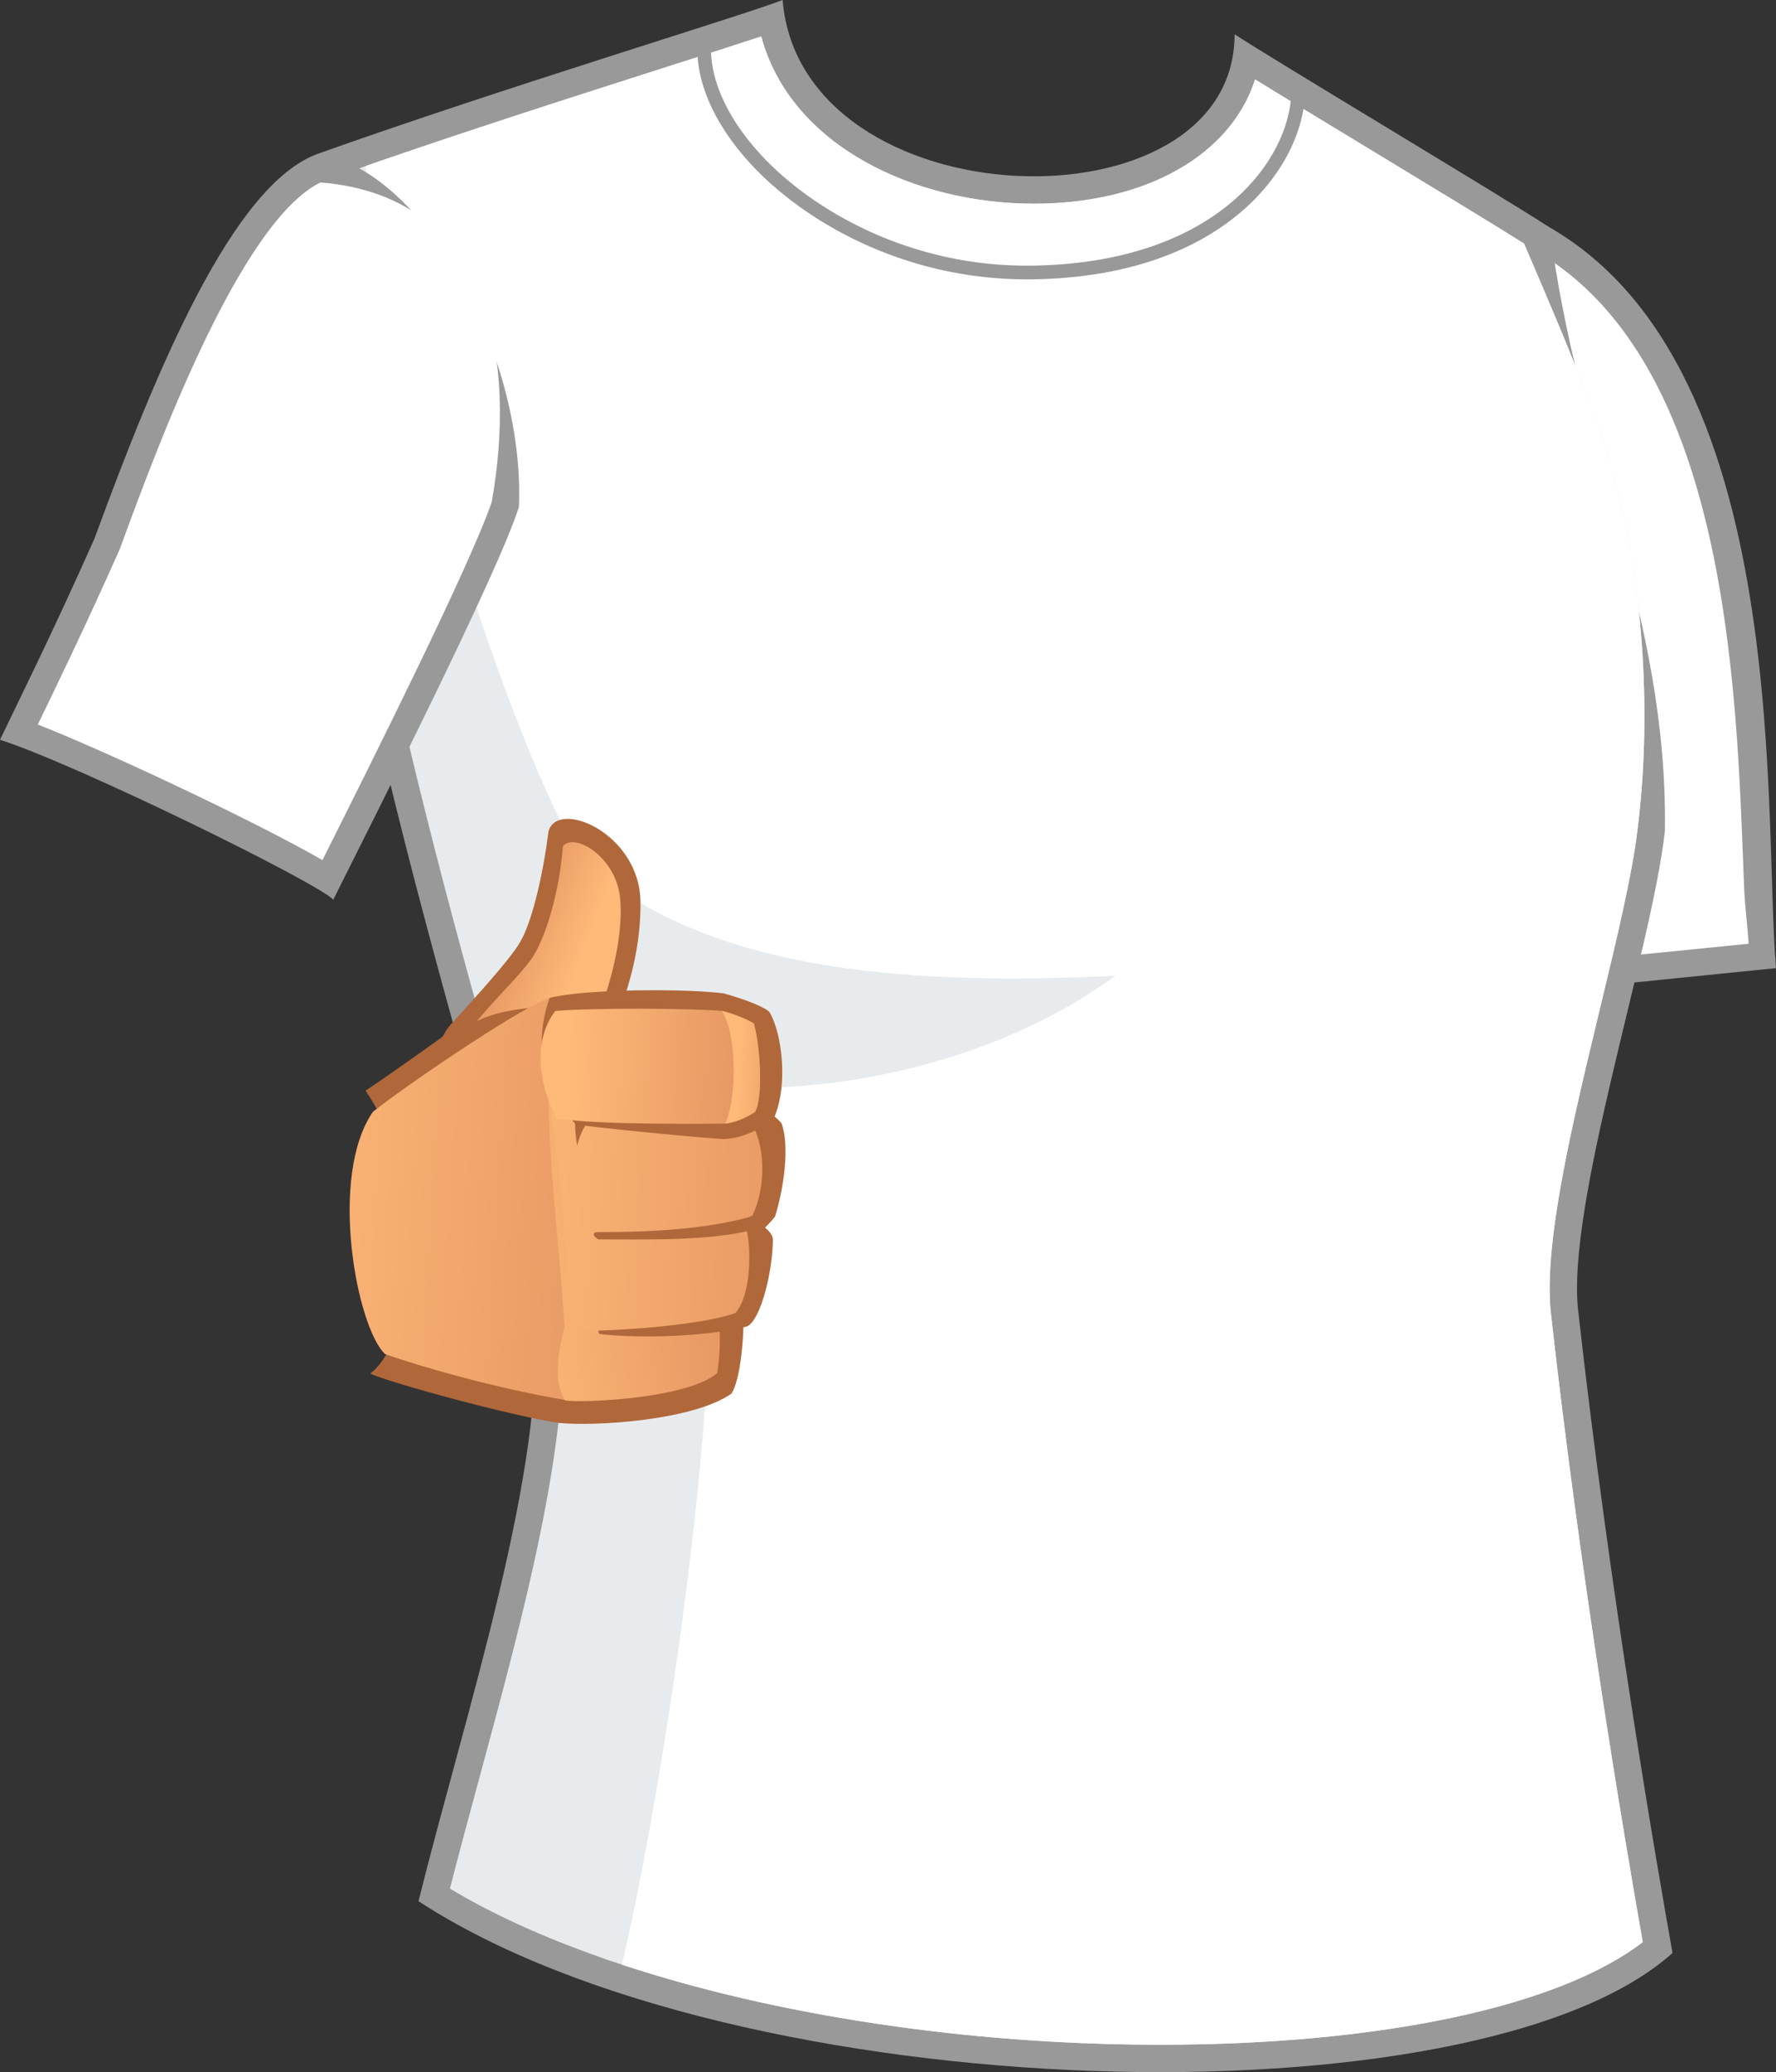 <?xml version="1.0" encoding="utf-8"?>
<!-- Generator: Adobe Illustrator 15.0.0, SVG Export Plug-In . SVG Version: 6.00 Build 0)  -->
<!DOCTYPE svg PUBLIC "-//W3C//DTD SVG 1.1//EN" "http://www.w3.org/Graphics/SVG/1.1/DTD/svg11.dtd">
<svg version="1.1" id="Capa_2" xmlns="http://www.w3.org/2000/svg" xmlns:xlink="http://www.w3.org/1999/xlink" x="0px" y="0px"
	 width="942.357px" height="1099.241px" viewBox="0 0 942.357 1099.241" enable-background="new 0 0 942.357 1099.241"
	 xml:space="preserve">
<rect x="0" y="0" width="942.357" height="1099.241" fill="#333333" stroke="none"/>
<g>
	<g>
		<path fill="#999999" d="M797.887,109.234c155.775,57.453,137.205,319.549,144.471,404.336
			c-24.225,2.422-150.6,15.422-164.73,16.229c-1.213-10.901-48.049-392.121-49.26-398.984
			C738.057,128.394,792.639,110.851,797.887,109.234z"/>
		<path fill="#FFFFFF" d="M790.363,514.162c-7.607-62.238-38.307-312.551-45.969-372.872c11.906-3.622,29.834-9.292,48.244-15.148
			c1.785-0.568,3.389-1.076,4.756-1.511C918.117,173.765,921.367,366.17,925.4,469.966c0.439,11.337,1.92,21.535,2.422,30.685
			C880.941,505.321,819.109,511.571,790.363,514.162z"/>
	</g>
	<g>
		<g>
			<path fill="#999999" d="M168.164,81.759C266.679,46.633,393.455,8.478,415.258,0c9.689,117.896,239.828,124.759,239.828,18.168
				c18.168,12.113,142.502,86.321,167.135,102.472c15.16,119.187,62.834,205.553,61.188,320.255
				c-7.166,63.568-52.32,198.132-46.027,254.362c16.957,151.537,42.432,298.007,50.068,340.767
				c-103.365,92.862-495.811,83.172-665.386-27.455c24.225-97.708,68.64-231.752,61.372-311.696
				C254.365,583.017,139.094,231.952,168.164,81.759z"/>
			<path fill="#E8EBED" d="M615.521,1084.706c-146.729,0-292.867-32.32-376.784-82.838c4.649-18.228,9.88-37.521,15.362-57.756
				c23.312-85.997,49.729-183.467,43.813-248.554l-0.107-1.156l-0.287-1.125c-5.189-20.326-13.136-48.264-22.336-80.617
				C232.74,463.438,162.332,215.889,181.04,92.613c57.876-20.42,123.919-41.521,172.729-57.115
				c20.742-6.629,37.93-12.121,50.143-16.168c15.734,58.341,81.816,88.733,144.697,88.733c59.91,0,104.621-26.135,117.34-65.917
				c15.33,9.43,37.217,22.7,59.904,36.45c32.871,19.926,66.73,40.452,82.844,50.638c12.936,30.65,36.684,83.565,48.063,125.128
				c16.021,58.516,19.381,128.392,12.123,185.605c-2.783,23.917-11.178,58.76-20.064,95.625
				c-14.75,61.198-29.998,124.479-25.885,161.281c15.605,139.456,38.279,274.234,48.725,333.381
				C827.201,1064.463,732.605,1084.706,615.521,1084.706z"/>
			<path fill="#FFFFFF" d="M848.818,535.593c8.887-36.864,17.281-71.707,20.064-95.625c7.258-57.213,3.898-127.09-12.123-185.605
				c-11.379-41.563-35.127-94.479-48.063-125.128c-16.113-10.186-49.973-30.712-82.844-50.638
				c-22.688-13.75-44.574-27.02-59.904-36.45c-12.719,39.782-57.43,65.917-117.34,65.917c-62.881,0-128.963-30.393-144.697-88.733
				c-12.213,4.047-29.4,9.539-50.143,16.168c-45.195,14.439-105.16,33.6-159.74,52.57c16.277,126.893,92.766,350.244,120.09,373.014
				c67.829,56.527,176.037,61.371,277.783,56.527c-66.211,48.449-156.658,64.601-219.643,58.14
				c20.994,125.97-22.609,384.37-42.276,466.46c80.903,26.718,183.065,42.497,285.538,42.497
				c117.084,0,211.68-20.243,256.137-54.452c-10.445-59.146-33.119-193.925-48.725-333.381
				C818.82,660.072,834.068,596.791,848.818,535.593z"/>
		</g>
		<g>
			<path fill="#999999" d="M544.881,148.205c-66.552,0.003-119.336-31.567-146.804-61.508
				c-20.122-21.93-29.997-45.683-27.816-66.881l7.229,0.743c-1.966,19.104,7.245,40.848,25.942,61.227
				c26.878,29.294,79.258,60.252,144.805,59.124c98.375-1.623,136.199-57.127,136.932-91.732l7.268,0.156
				c-0.789,37.308-40.605,97.135-144.076,98.844C547.195,148.197,546.031,148.205,544.881,148.205z"/>
		</g>
	</g>
	<g>
		<path fill="#999999" d="M168.164,81.759C123.548,98.516,83.486,194.71,50.066,285.855C27.457,336.728,8.078,375.488,0,392.445
			c40.374,12.922,167.153,75.099,176.844,84.789c22.611-45.221,87.212-172.807,98.516-208.335
			C278.588,186.532,223.074,88.22,168.164,81.759z"/>
		<path fill="#FFFFFF" d="M171.082,456.28c-34.277-19.776-111.198-56.179-151.021-71.947c9.664-19.91,25.616-52.816,43.285-92.575
			l0.2-0.443l0.164-0.457c19.156-52.238,63.374-172.835,106.299-194.07c92.43,7.379,103.735,97.82,90.892,169.542
			C249.561,299.71,196.926,404.735,171.082,456.28z"/>
	</g>
</g>
<g>
	<g>
		<path fill="#B0683A" d="M218.344,588.514c6.106-13.081,14.103-37.267,20.285-44.443c3.636-4.185,32.276-34.719,37.512-44.647
			c5.492-9.279,11.505-31.912,14.885-58.347c4.696-17.44,48.496,0.777,48.818,37.503c0.336,37.664-15.292,68.203-23.813,87.523
			C306.766,568.972,225.108,585.986,218.344,588.514z"/>
		
			<linearGradient id="SVGID_1_" gradientUnits="userSpaceOnUse" x1="188.732" y1="567.614" x2="237.576" y2="583.488" gradientTransform="matrix(0.999 0.053 -0.053 0.999 96.745 -72.993)">
			<stop  offset="6.030000e-006" style="stop-color:#E0905E"/>
			<stop  offset="0.905" style="stop-color:#FCB576"/>
			<stop  offset="1" style="stop-color:#FFB979"/>
		</linearGradient>
		<path fill="url(#SVGID_1_)" d="M234.667,572.607c4.181-10.878,11.669-21.842,15.735-27.646
			c2.079-2.954,11.504-13.653,17.602-20.059c6.594-6.945,12.109-13.454,13.885-16.025c7.555-10.916,14.885-35.269,16.797-60.027
			c6.211-7.337,27.67,5.482,30.227,26.648c2.314,19.253-4.682,47.028-12.92,66.362c0,0,15.244,0.748,15.86,5.108
			C329.75,547.537,257.594,567.002,234.667,572.607z"/>
	</g>
	<g>
		<path fill="#B0683A" d="M193.978,578.601c15.476-10.33,45.253-31.751,45.253-31.751s7.938-2.372,14.036-5.264
			c14.41-6.798,25.157-5.866,41.045-9.028c33.355,3.295,52.425-4.488,88.331,3.707c14.738,44.997,11.424,91.201,11.974,159.618
			c0.128,16.238-2.116,37.001-6.552,43.464c-20.632,14.292-72.508,17.416-91.681,15.485c-24.722-3.655-89.313-21.19-100.021-26.198
			C214.225,716.722,236.98,642.791,193.978,578.601z"/>
		<linearGradient id="SVGID_2_" gradientUnits="userSpaceOnUse" x1="379.564" y1="641.066" x2="139.037" y2="626.239">
			<stop  offset="6.030000e-006" style="stop-color:#E0905E"/>
			<stop  offset="0.905" style="stop-color:#FCB576"/>
			<stop  offset="1" style="stop-color:#FFB979"/>
		</linearGradient>
		<path fill="url(#SVGID_2_)" d="M301.146,742.92c-38.1-6.344-80.242-18.652-96.84-24.598
			c-15.082-14.288-30.166-94.474-6.354-128.605c19.666-15.566,86.41-60.724,95.473-60.648c33.938,2.917,62.76,4.484,95.244,11.878
			c5.236,49.907-5.208,167.993-20.092,193.376C362.098,738.125,328.793,741.784,301.146,742.92z"/>
		
			<linearGradient id="SVGID_3_" gradientUnits="userSpaceOnUse" x1="344.634" y1="680.834" x2="200.284" y2="708.33" gradientTransform="matrix(0.999 0.053 -0.053 0.999 96.745 -72.993)">
			<stop  offset="6.030000e-006" style="stop-color:#E0905E"/>
			<stop  offset="0.905" style="stop-color:#FCB576"/>
			<stop  offset="1" style="stop-color:#FFB979"/>
		</linearGradient>
		<path fill="url(#SVGID_3_)" d="M388.67,540.946c-32.484-7.394-48.789-6.467-82.719-9.383c-0.175,0-12.502,4.9-12.688,4.914
			c-5.998,55.719,1.535,98.496,6.297,167.155c-3.177,13.09-6.348,29.772,0.393,39.288c9.332,1.435,64.952-0.965,80.617-14.533
			c1.264-8.715,1.539-13.483,1.33-25.252C381.256,666.494,393.669,588.519,388.67,540.946z"/>
		<path fill="#B0683A" d="M309.545,585.986c5.369,2.178,72.843-5.208,83.462-4.351c5.543,1.719,18.084,9.671,21.653,14.226
			c4.374,11.703,1.392,33.943-3.375,49.419c-2.027,2.774-5.355,5.96-5.355,5.96s4.355,3.209,4.167,6.542
			c-0.109,16.251-6.292,42.408-13.691,45.849c-25.753,6.646-65.954,5.879-78.386,3.972
			C313.058,698.875,310.122,601.306,309.545,585.986z"/>
		
			<linearGradient id="SVGID_4_" gradientUnits="userSpaceOnUse" x1="407.894" y1="705.774" x2="202.247" y2="709.807" gradientTransform="matrix(0.999 0.053 -0.053 0.999 96.745 -72.993)">
			<stop  offset="6.030000e-006" style="stop-color:#E0905E"/>
			<stop  offset="0.905" style="stop-color:#FCB576"/>
			<stop  offset="1" style="stop-color:#FFB979"/>
		</linearGradient>
		<path fill="url(#SVGID_4_)" d="M301.947,705.616c0.791-22.231-1.889-36.376-2.387-51.602c-1.434-20.792-3.971-42.071-7.143-64.297
			c7.498,0.388,17.099,5.344,17.099,5.344s41.385,0.971,60.69,1.804c5.657,2.594,25.564-0.028,29.711,1.373
			c5.975,11.059,6.41,32.362-0.734,46.645c-4.682,2.419-15.275,4.81-15.275,4.81s6.148,2.22,12.364,3.186
			c2.495,11.589,2.012,34.464-6.021,43.61C371.045,703.789,313.143,707.149,301.947,705.616z"/>
		<path fill="#B0683A" d="M316.627,653.622c-3.172,0.393-0.899,2.982,0.891,3.863c23.813,0,59.535,0.899,81.283-4.966
			c1.222-2.32,3.144-5.889,4.066-8.394C375.268,652.727,341.632,653.622,316.627,653.622z"/>
		<path fill="#B0683A" d="M313.645,594.158c-1.548-0.398-6.703-3.527-7.953-3.589c-0.975,4.707-0.497,10.23,0.516,17.204
			C307.992,601.225,310.374,595.861,313.645,594.158z"/>
		<path fill="#B0683A" d="M291.622,529.395c19.05-4.961,73.823-4.961,92.484-2.386c12.299,3.371,22.117,7.542,24.2,9.923
			c6.33,10.443,10.42,38.397,2.084,56.865c-8.332,6.534-19.022,10.411-26.194,10.411c-6.103,0-68.89-5.975-78.665-7.759
			C297.842,588.093,279.162,564.778,291.622,529.395z"/>
		<linearGradient id="SVGID_5_" gradientUnits="userSpaceOnUse" x1="413.551" y1="568.043" x2="302.097" y2="563.884">
			<stop  offset="6.030000e-006" style="stop-color:#E0905E"/>
			<stop  offset="0.905" style="stop-color:#FCB576"/>
			<stop  offset="1" style="stop-color:#FFB979"/>
		</linearGradient>
		<path fill="url(#SVGID_5_)" d="M385.29,596.07c0,0-70.153,0.985-90.099-2.878c-7.877-15.097-13.776-39.354-0.597-56.856
			c19.452-1.785,72.971-1.453,88.048-0.071c6.746,2.191,11.084,3.934,17.332,6.613c3.541,12.375,4.98,39.852,0.597,47.038
			C395.213,593.5,385.29,596.07,385.29,596.07z"/>
		<linearGradient id="SVGID_6_" gradientUnits="userSpaceOnUse" x1="424.293" y1="568.455" x2="391.906" y2="566.569">
			<stop  offset="6.030000e-006" style="stop-color:#E0905E"/>
			<stop  offset="0.905" style="stop-color:#FCB576"/>
			<stop  offset="1" style="stop-color:#FFB979"/>
		</linearGradient>
		<path fill="url(#SVGID_6_)" d="M399.975,542.878c-6.344-3.968-16.848-6.703-17.061-6.741c7.734,11.111,8.53,44.06,1.982,59.933
			c4.289-0.407,10.316-2.57,15.675-6.154C404.955,582.729,403.516,555.252,399.975,542.878z"/>
	</g>
</g>
</svg>
